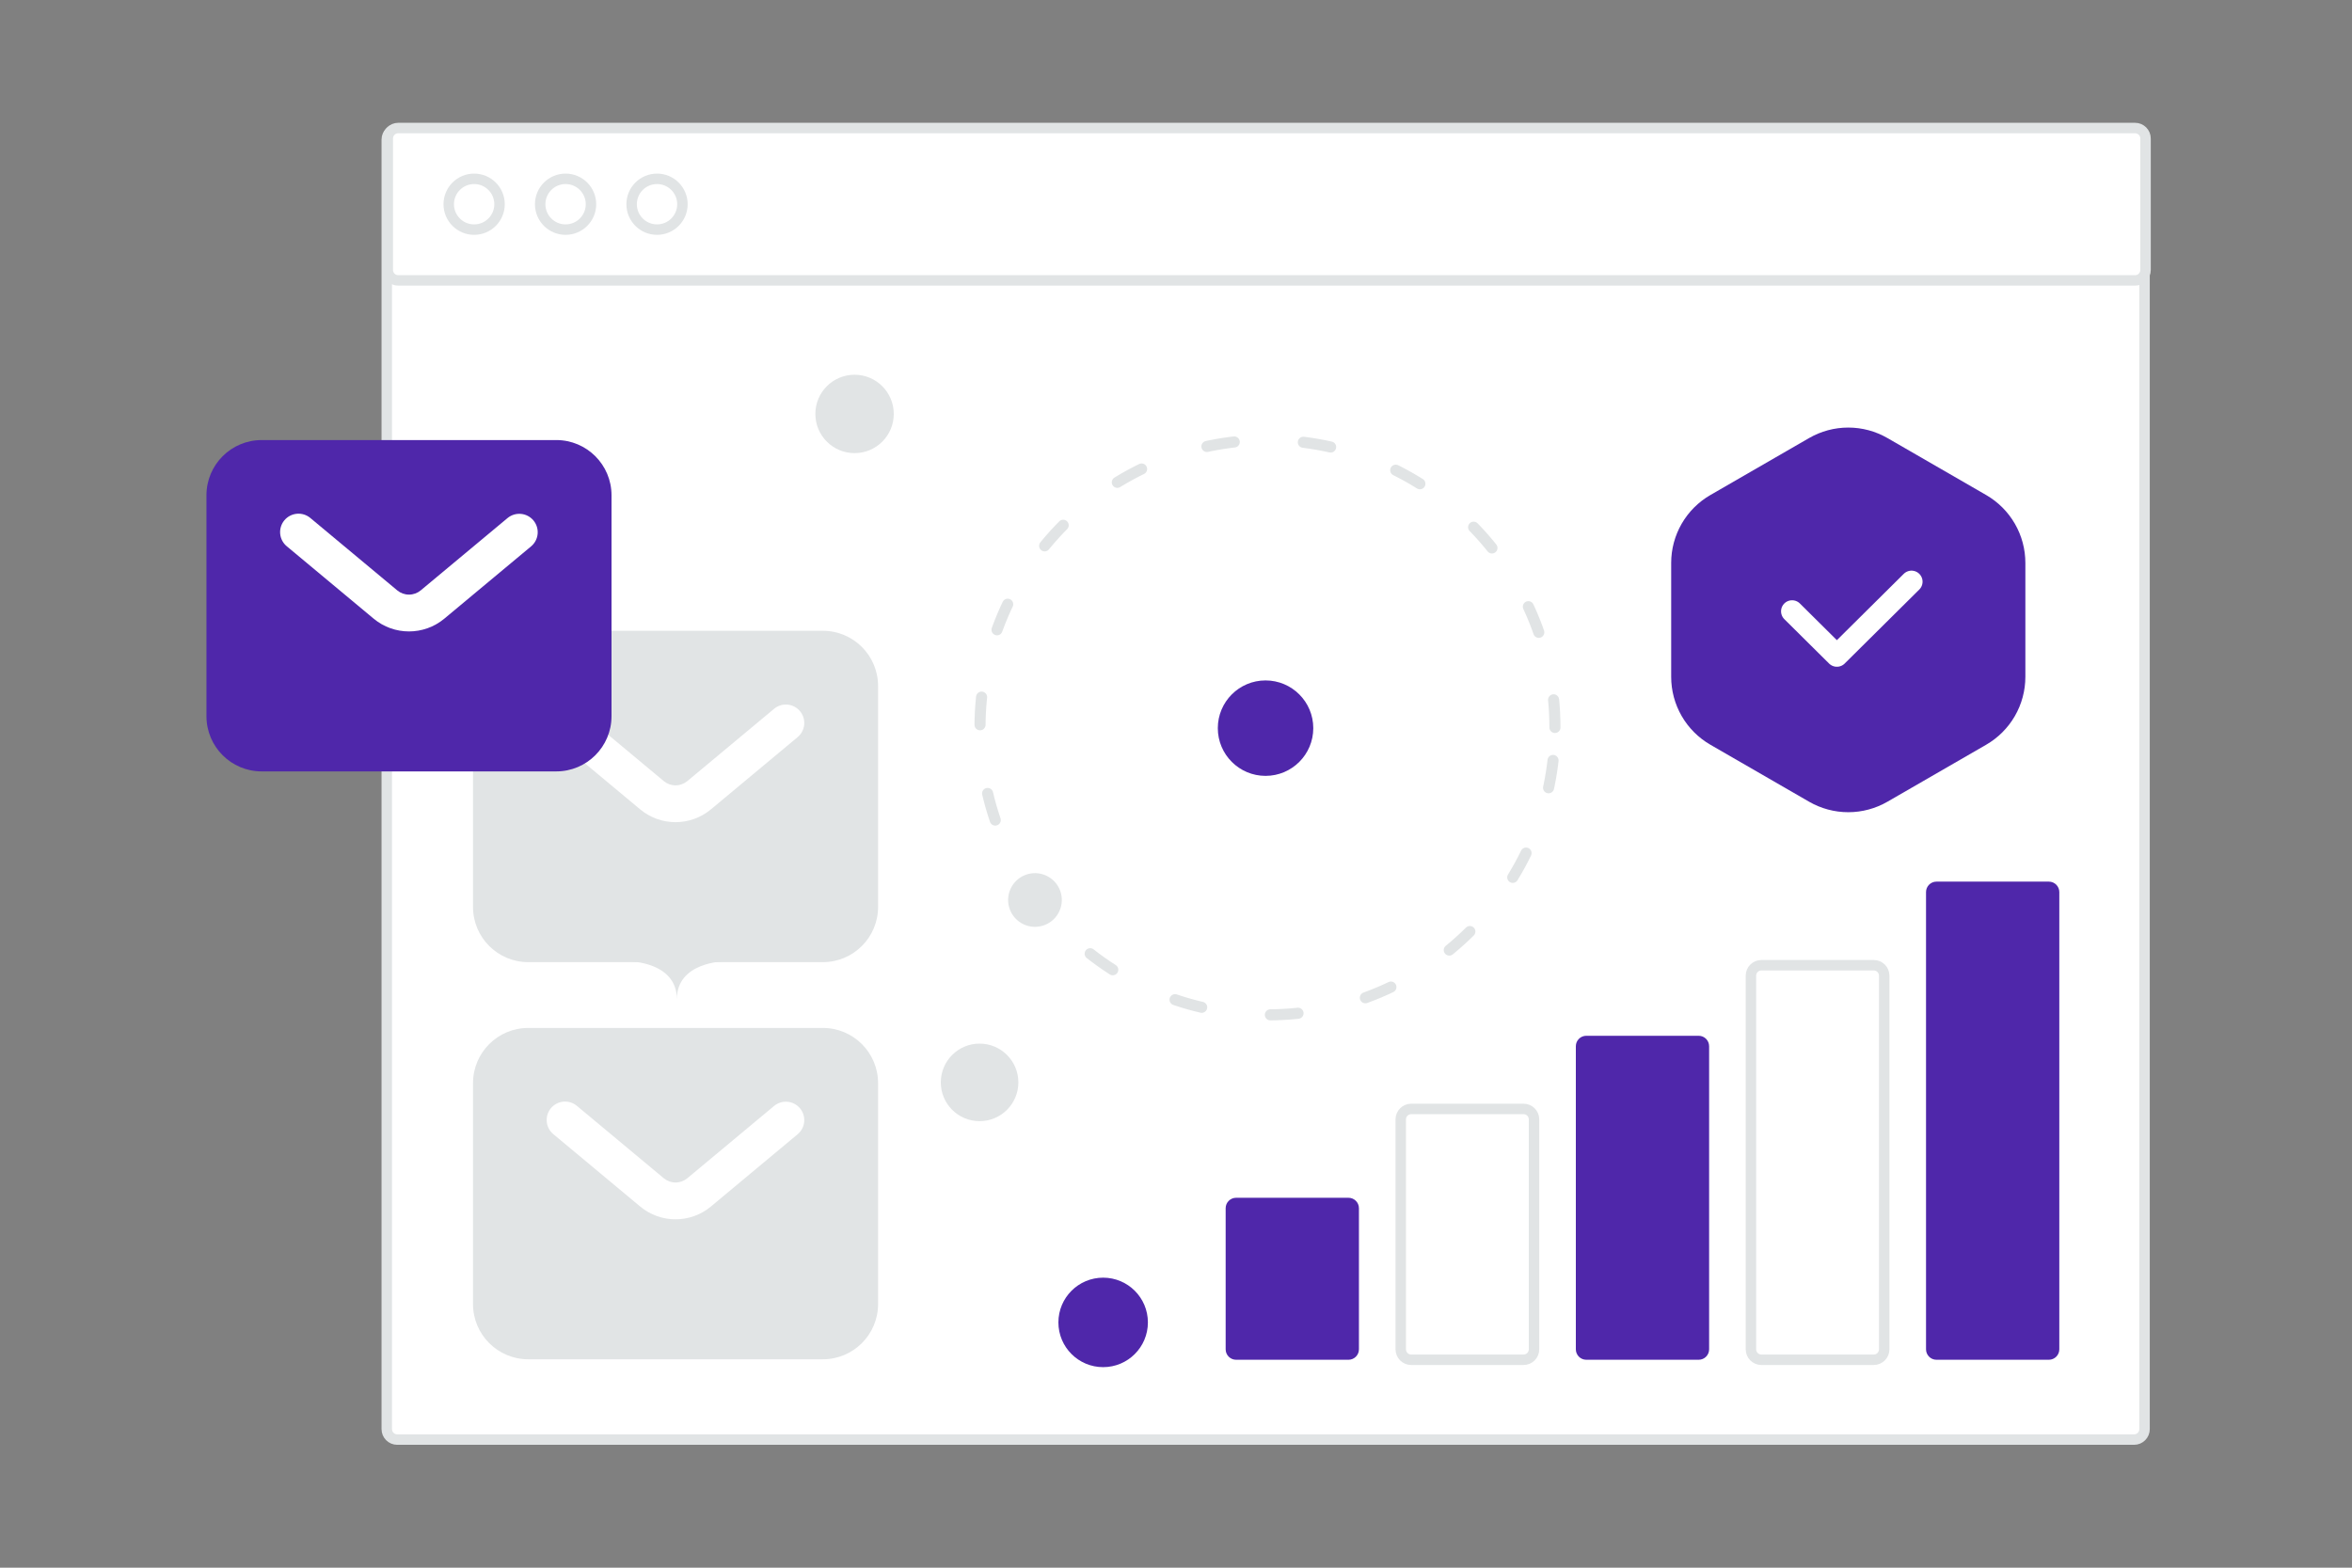 <svg width="900" height="600" viewBox="0 0 900 600" fill="none" xmlns="http://www.w3.org/2000/svg">
<rect x="0" y="0" width="900" height="600" fill="#808080" stroke="none"/>
<g clip-path="url(#clip0_1235_29187)">
<path d="M816.618 49.422H152C149.791 49.422 148 51.213 148 53.422V546.97C148 549.179 149.791 550.97 152 550.97H816.618C818.827 550.97 820.618 549.179 820.618 546.97V53.422C820.618 51.213 818.827 49.422 816.618 49.422Z" fill="white" stroke="#E1E4E5" stroke-width="4"/>
<path d="M692.247 167.66C696.808 165.027 701.981 163.641 707.247 163.641C712.513 163.641 717.686 165.027 722.247 167.66L760.012 189.463C764.573 192.096 768.36 195.883 770.993 200.444C773.626 205.004 775.012 210.178 775.012 215.444V259.051C775.012 264.317 773.626 269.49 770.993 274.051C768.36 278.611 764.572 282.398 760.012 285.031L722.247 306.835C717.686 309.468 712.513 310.854 707.247 310.854C701.981 310.854 696.808 309.468 692.247 306.835L654.483 285.031C649.922 282.398 646.135 278.611 643.502 274.051C640.869 269.49 639.483 264.317 639.483 259.051V215.444C639.483 210.178 640.869 205.004 643.502 200.444C646.135 195.883 649.922 192.096 654.483 189.463L692.247 167.66Z" fill="#4F27AA"/>
<path d="M731.449 222.629L702.887 250.962L685.75 233.962" stroke="white" stroke-width="8.45" stroke-linecap="round" stroke-linejoin="round"/>
<path d="M516 458.422H473C470.791 458.422 469 460.213 469 462.422V516.422C469 518.631 470.791 520.422 473 520.422H516C518.209 520.422 520 518.631 520 516.422V462.422C520 460.213 518.209 458.422 516 458.422Z" fill="#4F27AA"/>
<path d="M583 424.422H540C537.791 424.422 536 426.213 536 428.422V516.422C536 518.631 537.791 520.422 540 520.422H583C585.209 520.422 587 518.631 587 516.422V428.422C587 426.213 585.209 424.422 583 424.422Z" fill="white" stroke="#E1E4E5" stroke-width="4"/>
<path d="M650 396.422H607C604.791 396.422 603 398.213 603 400.422V516.422C603 518.631 604.791 520.422 607 520.422H650C652.209 520.422 654 518.631 654 516.422V400.422C654 398.213 652.209 396.422 650 396.422Z" fill="#4F27AA"/>
<path d="M717 369.422H674C671.791 369.422 670 371.213 670 373.422V516.422C670 518.631 671.791 520.422 674 520.422H717C719.209 520.422 721 518.631 721 516.422V373.422C721 371.213 719.209 369.422 717 369.422Z" fill="white" stroke="#E1E4E5" stroke-width="4"/>
<path d="M784 337.422H741C738.791 337.422 737 339.213 737 341.422V516.422C737 518.631 738.791 520.422 741 520.422H784C786.209 520.422 788 518.631 788 516.422V341.422C788 339.213 786.209 337.422 784 337.422Z" fill="#4F27AA"/>
<path d="M817 49H152.382C150.173 49 148.382 50.791 148.382 53V103.319C148.382 105.528 150.173 107.319 152.382 107.319H817C819.209 107.319 821 105.528 821 103.319V53C821 50.791 819.209 49 817 49Z" fill="white" stroke="#E1E4E5" stroke-width="4"/>
<path d="M191.149 78.161C191.149 72.793 186.797 68.441 181.429 68.441C176.061 68.441 171.709 72.793 171.709 78.161C171.709 83.53 176.061 87.881 181.429 87.881C186.797 87.881 191.149 83.53 191.149 78.161Z" fill="white" stroke="#E1E4E5" stroke-width="4"/>
<path d="M226.141 78.161C226.141 72.793 221.789 68.441 216.421 68.441C211.053 68.441 206.701 72.793 206.701 78.161C206.701 83.53 211.053 87.881 216.421 87.881C221.789 87.881 226.141 83.53 226.141 78.161Z" fill="white" stroke="#E1E4E5" stroke-width="4"/>
<path d="M261.133 78.161C261.133 72.793 256.781 68.441 251.413 68.441C246.045 68.441 241.693 72.793 241.693 78.161C241.693 83.53 246.045 87.881 251.413 87.881C256.781 87.881 261.133 83.53 261.133 78.161Z" fill="white" stroke="#E1E4E5" stroke-width="4"/>
<path d="M189.577 246.934H326.504V358.13H189.577V246.934Z" fill="#E1E4E5"/>
<path fill-rule="evenodd" clip-rule="evenodd" d="M314.864 255.513H202.136C200.268 255.513 198.476 256.255 197.154 257.576C195.833 258.898 195.091 260.689 195.091 262.558V347.103C195.091 348.028 195.273 348.944 195.627 349.799C195.981 350.654 196.5 351.431 197.154 352.085C197.808 352.739 198.585 353.258 199.44 353.613C200.295 353.967 201.211 354.149 202.136 354.149H314.864C315.789 354.149 316.705 353.967 317.56 353.613C318.415 353.258 319.192 352.739 319.846 352.085C320.5 351.431 321.019 350.654 321.373 349.799C321.727 348.944 321.909 348.028 321.909 347.103V262.558C321.909 260.689 321.167 258.898 319.846 257.576C318.524 256.255 316.732 255.513 314.864 255.513ZM202.136 241.422C190.463 241.422 181 250.885 181 262.558V347.103C181 358.777 190.463 368.24 202.136 368.24H314.864C326.537 368.24 336 358.777 336 347.103V262.558C336 250.885 326.537 241.422 314.864 241.422H202.136Z" fill="#E1E4E5"/>
<path fill-rule="evenodd" clip-rule="evenodd" d="M210.815 272.136C212.011 270.701 213.729 269.8 215.59 269.631C217.451 269.461 219.302 270.038 220.738 271.234L253.99 298.944C255.256 299.999 256.852 300.577 258.5 300.577C260.148 300.577 261.744 299.999 263.01 298.944L296.262 271.234C297.7 270.063 299.542 269.506 301.389 269.685C303.235 269.863 304.937 270.762 306.124 272.187C307.312 273.612 307.889 275.448 307.732 277.296C307.574 279.144 306.694 280.856 305.283 282.059L272.031 309.769C264.193 316.301 252.807 316.301 244.969 309.769L211.717 282.059C210.282 280.863 209.38 279.146 209.211 277.285C209.042 275.424 209.619 273.572 210.815 272.136Z" fill="white"/>
<path d="M595 278.422C595 217.671 545.751 168.422 485 168.422C424.249 168.422 375 217.671 375 278.422C375 339.173 424.249 388.422 485 388.422C545.751 388.422 595 339.173 595 278.422Z" stroke="#E1E4E5" stroke-width="4.242" stroke-linecap="round" stroke-linejoin="bevel" stroke-dasharray="10.6 26.51"/>
<path d="M189.577 398.934H326.504V510.13H189.577V398.934Z" fill="#E1E4E5"/>
<path fill-rule="evenodd" clip-rule="evenodd" d="M314.864 407.513H202.136C200.268 407.513 198.476 408.255 197.154 409.576C195.833 410.898 195.091 412.689 195.091 414.558V499.103C195.091 500.028 195.273 500.944 195.627 501.799C195.981 502.654 196.5 503.431 197.154 504.085C197.808 504.739 198.585 505.258 199.44 505.613C200.295 505.967 201.211 506.149 202.136 506.149H314.864C315.789 506.149 316.705 505.967 317.56 505.613C318.415 505.258 319.192 504.739 319.846 504.085C320.5 503.431 321.019 502.654 321.373 501.799C321.727 500.944 321.909 500.028 321.909 499.103V414.558C321.909 412.689 321.167 410.898 319.846 409.576C318.524 408.255 316.732 407.513 314.864 407.513ZM202.136 393.422C190.463 393.422 181 402.885 181 414.558V499.103C181 510.777 190.463 520.24 202.136 520.24H314.864C326.537 520.24 336 510.777 336 499.103V414.558C336 402.885 326.537 393.422 314.864 393.422H202.136Z" fill="#E1E4E5"/>
<path fill-rule="evenodd" clip-rule="evenodd" d="M210.815 424.136C212.011 422.701 213.729 421.8 215.59 421.631C217.451 421.461 219.302 422.038 220.738 423.234L253.99 450.944C255.256 451.999 256.852 452.577 258.5 452.577C260.148 452.577 261.744 451.999 263.01 450.944L296.262 423.234C297.7 422.063 299.542 421.506 301.389 421.685C303.235 421.863 304.937 422.762 306.124 424.187C307.312 425.612 307.889 427.448 307.732 429.296C307.574 431.144 306.694 432.856 305.283 434.059L272.031 461.769C264.193 468.301 252.807 468.301 244.969 461.769L211.717 434.059C210.282 432.863 209.38 431.146 209.211 429.285C209.042 427.424 209.619 425.572 210.815 424.136Z" fill="white"/>
<path d="M87.577 173.934H224.504V285.13H87.577V173.934Z" fill="#4F27AA"/>
<path fill-rule="evenodd" clip-rule="evenodd" d="M212.864 182.513H100.136C98.268 182.513 96.476 183.255 95.154 184.576C93.833 185.898 93.091 187.689 93.091 189.558V274.103C93.091 275.028 93.273 275.944 93.627 276.799C93.981 277.654 94.5 278.431 95.154 279.085C95.808 279.739 96.585 280.258 97.44 280.613C98.295 280.967 99.211 281.149 100.136 281.149H212.864C213.789 281.149 214.705 280.967 215.56 280.613C216.415 280.258 217.192 279.739 217.846 279.085C218.5 278.431 219.019 277.654 219.373 276.799C219.727 275.944 219.909 275.028 219.909 274.103V189.558C219.909 187.689 219.167 185.898 217.846 184.576C216.524 183.255 214.732 182.513 212.864 182.513ZM100.136 168.422C88.463 168.422 79 177.885 79 189.558V274.103C79 285.777 88.463 295.24 100.136 295.24H212.864C224.537 295.24 234 285.777 234 274.103V189.558C234 177.885 224.537 168.422 212.864 168.422H100.136Z" fill="#4F27AA"/>
<path fill-rule="evenodd" clip-rule="evenodd" d="M108.815 199.136C110.011 197.701 111.729 196.8 113.59 196.631C115.451 196.461 117.302 197.038 118.738 198.234L151.99 225.944C153.256 226.999 154.852 227.577 156.5 227.577C158.148 227.577 159.744 226.999 161.01 225.944L194.262 198.234C195.7 197.063 197.543 196.506 199.389 196.685C201.235 196.863 202.937 197.762 204.124 199.187C205.312 200.612 205.889 202.448 205.732 204.296C205.574 206.144 204.694 207.856 203.283 209.059L170.031 236.769C162.193 243.301 150.807 243.301 142.969 236.769L109.717 209.059C108.282 207.863 107.38 206.146 107.211 204.285C107.042 202.424 107.619 200.572 108.815 199.136Z" fill="white"/>
<path d="M484.265 260.419C474.177 260.419 466 268.597 466 278.684C466 288.772 474.177 296.949 484.265 296.949C494.352 296.949 502.53 288.772 502.53 278.684C502.53 268.597 494.352 260.419 484.265 260.419Z" fill="#4F27AA"/>
<path d="M422.123 523.248C412.666 523.248 404.999 515.581 404.999 506.124C404.999 496.667 412.666 489 422.123 489C431.58 489 439.247 496.667 439.247 506.124C439.247 515.581 431.58 523.248 422.123 523.248Z" fill="#4F27AA"/>
<path d="M387.138 339.317C389.975 334.403 396.258 332.719 401.172 335.556C406.086 338.393 407.77 344.677 404.933 349.591C402.096 354.505 395.812 356.188 390.898 353.351C385.984 350.514 384.301 344.231 387.138 339.317Z" fill="#E1E4E5"/>
<path d="M374.84 429.102C366.644 429.102 360 422.458 360 414.262C360 406.066 366.644 399.422 374.84 399.422C383.036 399.422 389.68 406.066 389.68 414.262C389.68 422.458 383.036 429.102 374.84 429.102Z" fill="#E1E4E5"/>
<path d="M327.002 173.424C318.717 173.424 312.001 166.708 312.001 158.423C312.001 150.138 318.717 143.422 327.002 143.422C335.287 143.422 342.003 150.138 342.003 158.423C342.003 166.708 335.287 173.424 327.002 173.424Z" fill="#E1E4E5"/>
<path d="M258.866 355.422H259.127C260.677 367.768 277 367.958 277 367.958C277 367.958 259 368.156 259 382.422C259 368.156 241 367.958 241 367.958C241 367.958 257.317 367.768 258.866 355.422Z" fill="#E1E4E5"/>
</g>
<defs>
<clipPath id="clip0_1235_29187">
<rect width="900" height="600" fill="white"/>
</clipPath>
</defs>
</svg>

